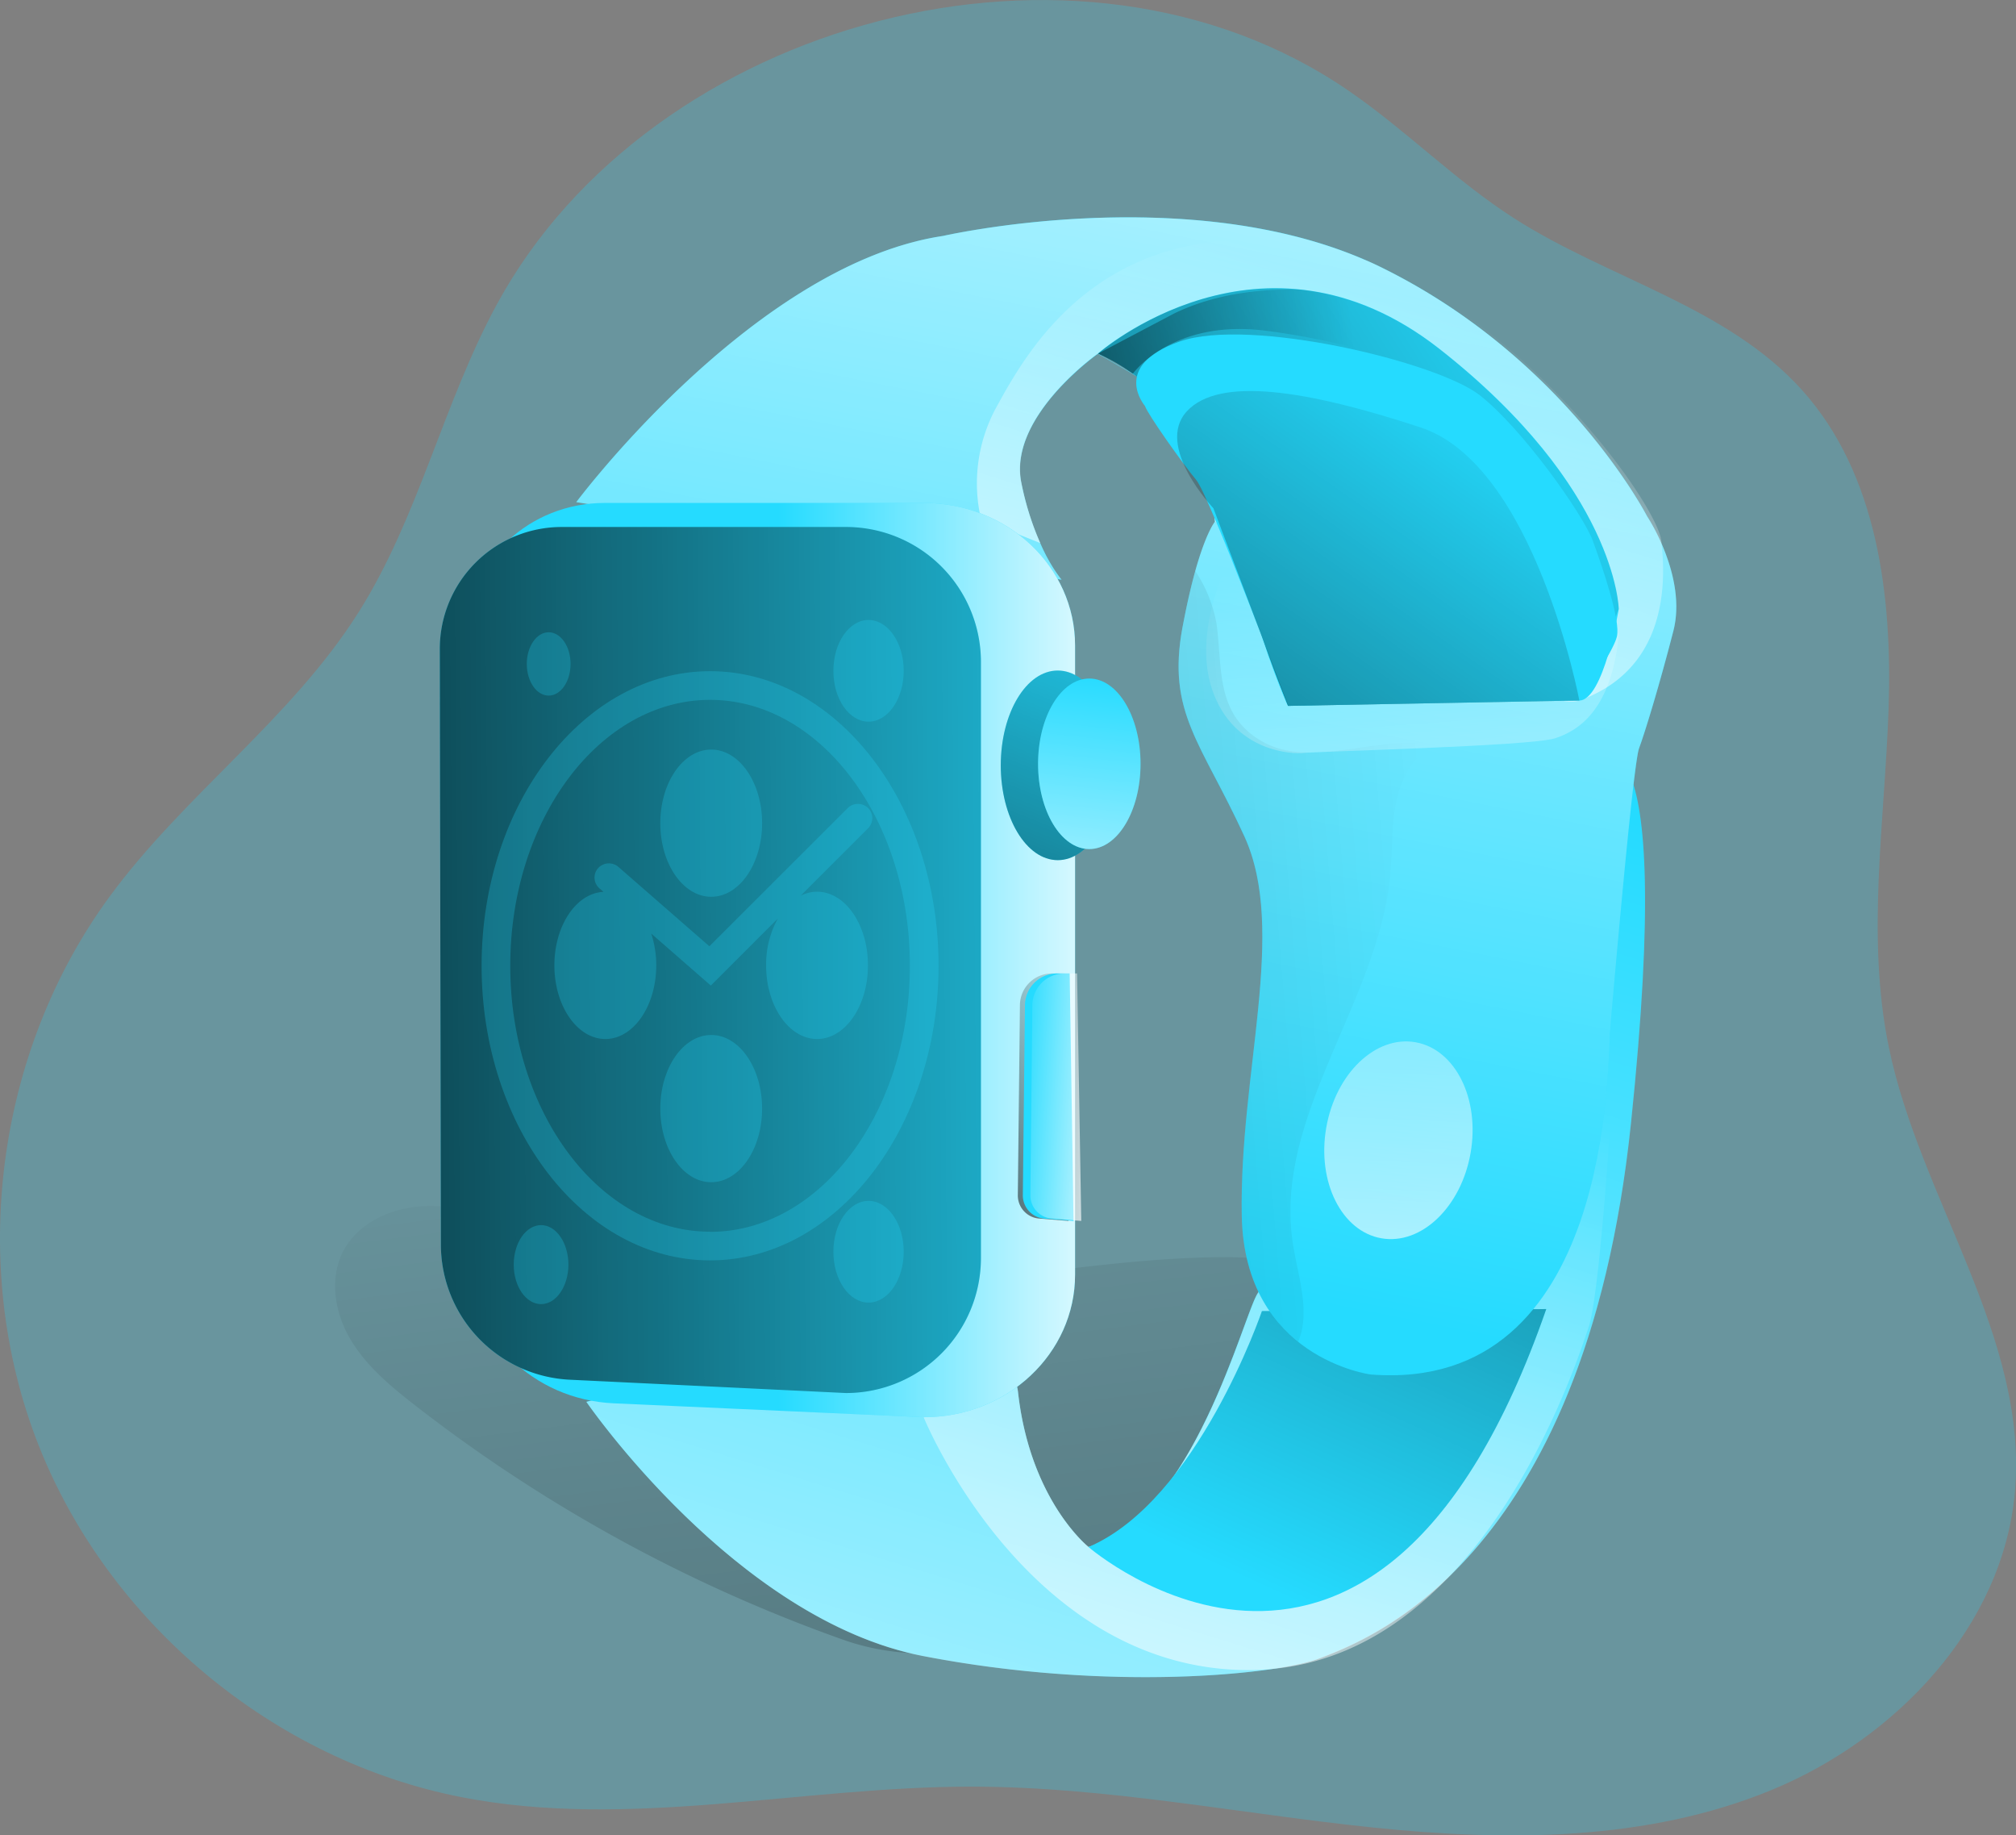 <svg id="Layer_1" data-name="Layer 1" xmlns="http://www.w3.org/2000/svg" xmlns:xlink="http://www.w3.org/1999/xlink" viewBox="0 0 550.85 501.38"><rect x="0" y="0" width="550.85" height="501.38" fill="#808080" stroke="none"/><defs><linearGradient id="linear-gradient" x1="285.93" y1="295.32" x2="413.77" y2="1300.4" gradientUnits="userSpaceOnUse"><stop offset="0" stop-color="#010101" stop-opacity="0"/><stop offset="0.95" stop-color="#010101"/></linearGradient><linearGradient id="linear-gradient-2" x1="410.67" y1="199.91" x2="248.66" y2="725.61" gradientUnits="userSpaceOnUse"><stop offset="0" stop-color="#fff" stop-opacity="0"/><stop offset="0.95" stop-color="#fff"/></linearGradient><linearGradient id="linear-gradient-3" x1="429.31" y1="289.88" x2="326.11" y2="624.76" xlink:href="#linear-gradient-2"/><linearGradient id="linear-gradient-4" x1="399.93" y1="436.68" x2="570.39" y2="63.45" xlink:href="#linear-gradient"/><linearGradient id="linear-gradient-5" x1="333" y1="344.04" x2="433.27" y2="-160.65" xlink:href="#linear-gradient-2"/><linearGradient id="linear-gradient-6" x1="439.41" y1="83.48" x2="383.64" y2="264.46" xlink:href="#linear-gradient-2"/><linearGradient id="linear-gradient-7" x1="442.75" y1="158.19" x2="457.63" y2="360.97" xlink:href="#linear-gradient-2"/><linearGradient id="linear-gradient-8" x1="495.37" y1="102.82" x2="166.69" y2="312.91" xlink:href="#linear-gradient"/><linearGradient id="linear-gradient-9" x1="428.88" y1="101.41" x2="240.43" y2="126.02" xlink:href="#linear-gradient"/><linearGradient id="linear-gradient-10" x1="467.29" y1="112.14" x2="277.74" y2="383.25" xlink:href="#linear-gradient"/><linearGradient id="linear-gradient-11" x1="271.02" y1="266.9" x2="376.82" y2="266.9" xlink:href="#linear-gradient-2"/><linearGradient id="linear-gradient-12" x1="378.04" y1="277.61" x2="269.49" y2="369.9" xlink:href="#linear-gradient"/><linearGradient id="linear-gradient-13" x1="407.22" y1="265.66" x2="35.46" y2="268.6" xlink:href="#linear-gradient"/><linearGradient id="linear-gradient-14" x1="312.74" y1="150.62" x2="220.16" y2="378.75" xlink:href="#linear-gradient"/><linearGradient id="linear-gradient-15" x1="300.55" y1="182.63" x2="288.8" y2="287.69" gradientUnits="userSpaceOnUse"><stop offset="0.01" stop-color="#fff" stop-opacity="0"/><stop offset="0.95" stop-color="#fff"/></linearGradient><linearGradient id="linear-gradient-16" x1="445.79" y1="199.25" x2="434.22" y2="457.69" gradientTransform="translate(677.18 -171.76) rotate(80.21)" xlink:href="#linear-gradient-2"/><linearGradient id="linear-gradient-17" x1="335.71" y1="303.16" x2="367.67" y2="305.36" xlink:href="#linear-gradient-15"/><linearGradient id="linear-gradient-18" x1="451.46" y1="261.59" x2="-555.08" y2="343.88" xlink:href="#linear-gradient"/><clipPath id="clip-path" transform="translate(-58.46 -4.65)"><ellipse cx="252.48" cy="268.52" rx="58.52" ry="76.57" fill="none"/></clipPath></defs><title>Iwatch</title><path d="M194.25,87.74c-14.68,27-21.34,58-37.74,84.05-18.45,29.28-47.84,50.06-68.26,78C57.33,292.08,49.77,350.4,68.9,399.18s64.31,86.42,115.73,96.42c45.67,8.89,92.62-2.89,139.15-2.89,36.82,0,73.2,7.37,109.84,11.17s74.8,3.79,108.85-10.23S605.7,449,609,412.33c3.78-42.32-25.86-80-34.44-121.62-6.23-30.22-1.13-61.45-.07-92.3s-3-64.18-23.58-87.13-52.87-30.42-78.74-47c-16-10.26-29.45-24-45.07-34.74C352.89-21.63,236.35,10.24,194.25,87.74Z" transform="translate(-58.46 -4.65)" fill="#25dbff" opacity="0.24" style="isolation:isolate"/><path d="M171.49,388.25c-6.57-5.14-13.12-10.64-17.35-17.85s-5.75-16.49-1.92-23.91c4.08-7.9,13.35-12,22.23-12.36s17.56,2.34,26.05,5c25.88,8,52.2,15.54,79.25,17,36.33,2,72.37-7.13,108.74-8,10.23-.25,20.71.19,30.24,3.92s18.06,11.25,20.69,21.14-1,20.61-7.36,28.62S417,415.49,408.17,420.66c-33.29,19.5-81,45.6-119.38,31.9A418,418,0,0,1,171.49,388.25Z" transform="translate(-58.46 -4.65)" fill="url(#linear-gradient)"/><path d="M218.67,387.58s40.78,59.51,92,69.43,97.54,5,108.56.55,72.18-24.8,84.86-146-9.92-99.18-9.92-99.18l-76,45.73s-12.13,94.23-16,99.74-17.64,61.72-46.29,69.43c0,0-16-12.67-19.29-42.43S218.67,387.58,218.67,387.58Z" transform="translate(-58.46 -4.65)" fill="#25dbff"/><path d="M504.12,311.53c-7.12,68.19-29.63,104.47-49.86,124a2.41,2.41,0,0,1-.32.32,98.41,98.41,0,0,1-34.68,21.76c-2.62,1.05-7.2,2.11-13.38,3-19.89,2.9-56.09,4-95.19-3.56-51.24-9.94-92-69.44-92-69.44s73.55-20.86,104.51-13.89c7.71,1.76,12.76,5.2,13.43,11.11,3.28,29.79,19.29,42.43,19.29,42.43,28.65-7.71,42.43-63.91,46.27-69.39,1.09-1.53,2.86-10.1,4.77-21.65,4.94-29.43,11.2-78.09,11.2-78.09l76.05-45.75S516.76,190.31,504.12,311.53Z" transform="translate(-58.46 -4.65)" fill="url(#linear-gradient-2)"/><path d="M499.15,301.08s-3.33,56.21-6.61,66.11c-2.16,6.38-13.82,42.82-38.28,68.3a2.41,2.41,0,0,1-.32.32c-12.52,13-28.41,23.05-48.06,24.77-1.57.16-3.17.24-4.82.28-61.72,1.09-90.22-69.05-90.22-69.05l12.33-18.12c7.71,1.76,12.76,5.2,13.43,11.11,3.28,29.79,19.29,42.43,19.29,42.43,28.65-7.71,42.43-63.91,46.27-69.39,1.09-1.53,2.86-10.1,4.77-21.65Z" transform="translate(-58.46 -4.65)" fill="url(#linear-gradient-3)"/><path d="M355.88,427.25s78.8,68.33,125.08-65l-77.69.55S385.63,414.58,355.88,427.25Z" transform="translate(-58.46 -4.65)" fill="#25dbff"/><path d="M355.88,427.25s78.8,68.33,125.08-65l-77.69.55S385.63,414.58,355.88,427.25Z" transform="translate(-58.46 -4.65)" fill="url(#linear-gradient-4)"/><path d="M215.92,141.82s48.49-65,100.28-72.74c0,0,70-16,120.13,8.82s72.18,67.77,72.18,67.77,11,16.54,7.17,31.41-7.72,27.55-9.37,32-7.16,68.15-7.9,77,.74,99.19-65.39,94.05c0,0-34.53-4.41-35.26-43.35s12.49-77.88.73-103.6-21.3-33.79-16.9-57.3,8.82-28.66,8.82-28.66-1.47-27.55-22.41-40.4l-9.55-5.52s-24.61,17.27-20.94,35.27,11,26.45,11,26.45Z" transform="translate(-58.46 -4.65)" fill="#25dbff"/><path d="M515.67,177.08c-3.84,14.88-7.71,27.56-9.36,32s-7.16,68.14-7.9,76.95.74,99.19-65.37,94a44.49,44.49,0,0,1-19.84-8.89c-7.87-6.26-15.11-16.79-15.43-34.44-.74-38.95,12.49-77.89.71-103.61s-21.29-33.78-16.87-57.3c.51-2.66,1-5.09,1.49-7.28.66-3,1.33-5.64,1.95-7.91,3-10.68,5.37-13.46,5.37-13.46s-1.49-27.56-22.43-40.4l-9.55-5.51s-24.58,17.26-20.94,35.26A78.32,78.32,0,0,0,342.7,153a44,44,0,0,0,5.83,10L215.92,141.82s48.5-65,100.28-72.73c0,0,65.14-14.87,114.73,6.34a2.3,2.3,0,0,0,.39.16c1.68.7,3.36,1.49,5,2.31,50.14,24.81,72.18,67.79,72.18,67.79a51.27,51.27,0,0,1,4,7.52s0,0,0,0C515.2,159.43,517.9,168.55,515.67,177.08Z" transform="translate(-58.46 -4.65)" fill="url(#linear-gradient-5)"/><path d="M490,196c-13.66,4.85-99.53-48.85-99.53-48.85s-1.49-27.56-22.43-40.4l-9.55-5.51s-24.58,17.26-20.94,35.26A78.32,78.32,0,0,0,342.7,153c-10-4-16.2-6.58-16.2-6.58a43.26,43.26,0,0,1,4.38-30.84c8.85-16.16,28.65-50.69,80.83-44.82a83.41,83.41,0,0,1,19.22,4.7,2.3,2.3,0,0,0,.39.16c43.84,16.48,79.77,66.42,81.06,76.71a6.42,6.42,0,0,1,.08.91s0,0,0,0C513.83,165.26,513.2,187.81,490,196Z" transform="translate(-58.46 -4.65)" fill="url(#linear-gradient-6)"/><path d="M395.55,154.86s-11.75,20.94-5.87,38.2,22.4,17.64,25,17.27,62.08-1.84,68.69-4,15.43-7.9,17.45-28.47C501.09,174.89,395.55,154.86,395.55,154.86Z" transform="translate(-58.46 -4.65)" fill="url(#linear-gradient-7)"/><path d="M358.45,101.22s44.82-39.3,93.31-1.28,49,71.08,49,71.08-4.13,25.07-10.84,25c-18.8-.26-79.53,1.47-79.53,1.47-.34-.27-7.16-17.08-8.82-25.35s-12.12-32.51-12.12-32.51S384.72,113,358.45,101.22Z" transform="translate(-58.46 -4.65)" fill="#25dbff"/><path d="M500.79,171,490,196l-79.53,1.48s-7.17-17.06-8.81-25.36-12.13-32.49-12.13-32.49S385.91,119.7,368,106.74a54.68,54.68,0,0,0-9.55-5.51l.08,0c1.29-1.14,24.54-20.67,55.22-17.46,11.82,1.25,24.78,5.87,38,16.2a192.4,192.4,0,0,1,17.61,15.58C500.4,146.55,500.79,171,500.79,171Z" transform="translate(-58.46 -4.65)" fill="url(#linear-gradient-8)"/><path d="M371.31,115.55s-9.55-11,9.55-17.63,70.16,5.51,81.92,14.69,28.28,32.7,30.86,39.68,7.71,21.9,6.61,26.31S490,196,490,196l-79.53,1.47s-21.49-57.31-25.16-61.71S372,117.76,371.31,115.55Z" transform="translate(-58.46 -4.65)" fill="#25dbff"/><path d="M466.82,115.55C456.17,107.1,430.07,98.29,404.35,95S368,106.74,368,106.74l-9.55-5.51.08,0,20.86-11c10.92-5.25,23.09-6.73,34.36-6.46,11.82,1.25,24.78,5.87,38,16.2a192.4,192.4,0,0,1,17.61,15.58C470,117.23,469.4,117.63,466.82,115.55Z" transform="translate(-58.46 -4.65)" fill="url(#linear-gradient-9)"/><path d="M490,196s-12.12-64.28-43.34-74.57-55.11-14-63.92-4.41S390,143.47,390,143.47l20.39,54Z" transform="translate(-58.46 -4.65)" fill="url(#linear-gradient-10)"/><path d="M310.84,391.8,226.16,388c-22.07-1-39.43-18.12-39.48-38.92l-.34-171.87c0-19.42,16.73-35.17,37.36-35.17h87.14c22.84,0,41.37,17.44,41.37,38.94V352.86C352.21,374.37,333.68,391.8,310.84,391.8Z" transform="translate(-58.46 -4.65)" fill="#25dbff"/><path d="M310.84,391.8,226.16,388c-22.07-1-39.43-18.12-39.48-38.92l-.34-171.87c0-19.42,16.73-35.17,37.36-35.17h87.14c22.84,0,41.37,17.44,41.37,38.94V352.86C352.21,374.37,333.68,391.8,310.84,391.8Z" transform="translate(-58.46 -4.65)" fill="url(#linear-gradient-11)"/><path d="M349.36,270.57h-3.49a8.74,8.74,0,0,0-8.73,8.64l-.57,51.93a6.33,6.33,0,0,0,5.84,6.39l8,.64Z" transform="translate(-58.46 -4.65)" fill="url(#linear-gradient-12)"/><path d="M289.61,385.19l-75.48-3.64a37,37,0,0,1-35.2-36.86l-.3-162.77a33.31,33.31,0,0,1,33.3-33.31h77.68a36.88,36.88,0,0,1,36.88,36.88V348.31A36.88,36.88,0,0,1,289.61,385.19Z" transform="translate(-58.46 -4.65)" fill="#25dbff"/><path d="M289.61,385.19l-75.48-3.64a37,37,0,0,1-35.2-36.86l-.3-162.77a33.31,33.31,0,0,1,33.3-33.31h77.68a36.88,36.88,0,0,1,36.88,36.88V348.31A36.88,36.88,0,0,1,289.61,385.19Z" transform="translate(-58.46 -4.65)" fill="url(#linear-gradient-13)"/><ellipse cx="289.02" cy="209.07" rx="15.57" ry="25.9" fill="#25dbff"/><ellipse cx="289.02" cy="209.07" rx="15.57" ry="25.9" fill="url(#linear-gradient-14)"/><ellipse cx="297.64" cy="208.65" rx="14" ry="23.29" fill="#25dbff"/><ellipse cx="297.64" cy="208.65" rx="14" ry="23.29" fill="url(#linear-gradient-15)"/><ellipse cx="440.55" cy="316.13" rx="27.18" ry="20.02" transform="translate(-4.33 691.87) rotate(-80.21)" fill="url(#linear-gradient-16)"/><path d="M350.74,270.57h-3.49a8.74,8.74,0,0,0-8.73,8.64l-.58,51.93a6.35,6.35,0,0,0,5.85,6.39l8,.64Z" transform="translate(-58.46 -4.65)" fill="#25dbff"/><path d="M352.76,270.57h-3.49a8.74,8.74,0,0,0-8.73,8.64L340,331.14a6.35,6.35,0,0,0,5.85,6.39l8.05.64Z" transform="translate(-58.46 -4.65)" fill="url(#linear-gradient-17)"/><path d="M450.22,208.12c-5.75,3-9,9.43-10.29,15.81s-1,13-1.57,19.46C435.19,278.3,406.54,309.3,411.67,344c1.33,9.08,5,18.67,1.53,27.16-7.87-6.26-15.11-16.79-15.43-34.44-.74-38.95,12.49-77.89.71-103.61s-21.29-33.78-16.87-57.3c1.17-6.3,2.35-11.27,3.44-15.19a38.11,38.11,0,0,1,5.8,14.33c1.68,11.9-.36,24.27,11.7,31.78C416.29,215.24,434.33,205.22,450.22,208.12Z" transform="translate(-58.46 -4.65)" fill="url(#linear-gradient-18)"/><g clip-path="url(#clip-path)"><polygon points="298.39 333.83 278.39 180.68 329.69 180.68 329.69 333.83 298.39 333.83" fill="#010101"/><polygon points="440.03 188.03 460.03 341.17 374.29 341.17 374.29 188.03 440.03 188.03" fill="#010101"/></g><g opacity="0.24" style="isolation:isolate"><path d="M252.48,188c-34.4,0-62.43,36.09-62.43,80.48s28,80.47,62.43,80.47,62.43-36.09,62.43-80.47S286.93,188,252.48,188Zm0,153.12c-30.1,0-54.6-32.56-54.6-72.64s24.5-72.65,54.6-72.65,54.6,32.6,54.6,72.65S282.58,341.16,252.48,341.16Z" transform="translate(-58.46 -4.65)" fill="#25dbff"/></g><ellipse cx="194.33" cy="224.87" rx="13.91" ry="20.11" fill="#25dbff" opacity="0.24" style="isolation:isolate"/><ellipse cx="194.33" cy="302.84" rx="13.91" ry="20.11" fill="#25dbff" opacity="0.24" style="isolation:isolate"/><path d="M295.66,230.9l-18.44,18.44a10,10,0,0,1,4.5-1.1c7.67,0,13.9,9,13.9,20.12s-6.23,20.12-13.9,20.12-13.93-9-13.93-20.12a25.91,25.91,0,0,1,3.21-12.8l-18.32,18.32L236.4,259.67a27.92,27.92,0,0,1,1.37,8.69c0,11.11-6.23,20.12-13.9,20.12s-13.93-9-13.93-20.12c0-10.84,5.95-19.73,13.42-20.08l-1.09-.94a3.9,3.9,0,0,1-.4-5.52,4,4,0,0,1,5.52-.39l24.9,21.72,37.81-37.77a4,4,0,0,1,5.56,0A3.91,3.91,0,0,1,295.66,230.9Z" transform="translate(-58.46 -4.65)" fill="#25dbff" opacity="0.24" style="isolation:isolate"/><ellipse cx="237.32" cy="183.25" rx="9.61" ry="13.89" fill="#25dbff" opacity="0.24" style="isolation:isolate"/><ellipse cx="237.32" cy="341.94" rx="9.61" ry="13.89" fill="#25dbff" opacity="0.24" style="isolation:isolate"/><ellipse cx="147.84" cy="345.46" rx="7.47" ry="10.79" fill="#25dbff" opacity="0.24" style="isolation:isolate"/><ellipse cx="149.92" cy="181.37" rx="5.98" ry="8.65" fill="#25dbff" opacity="0.24" style="isolation:isolate"/></svg>